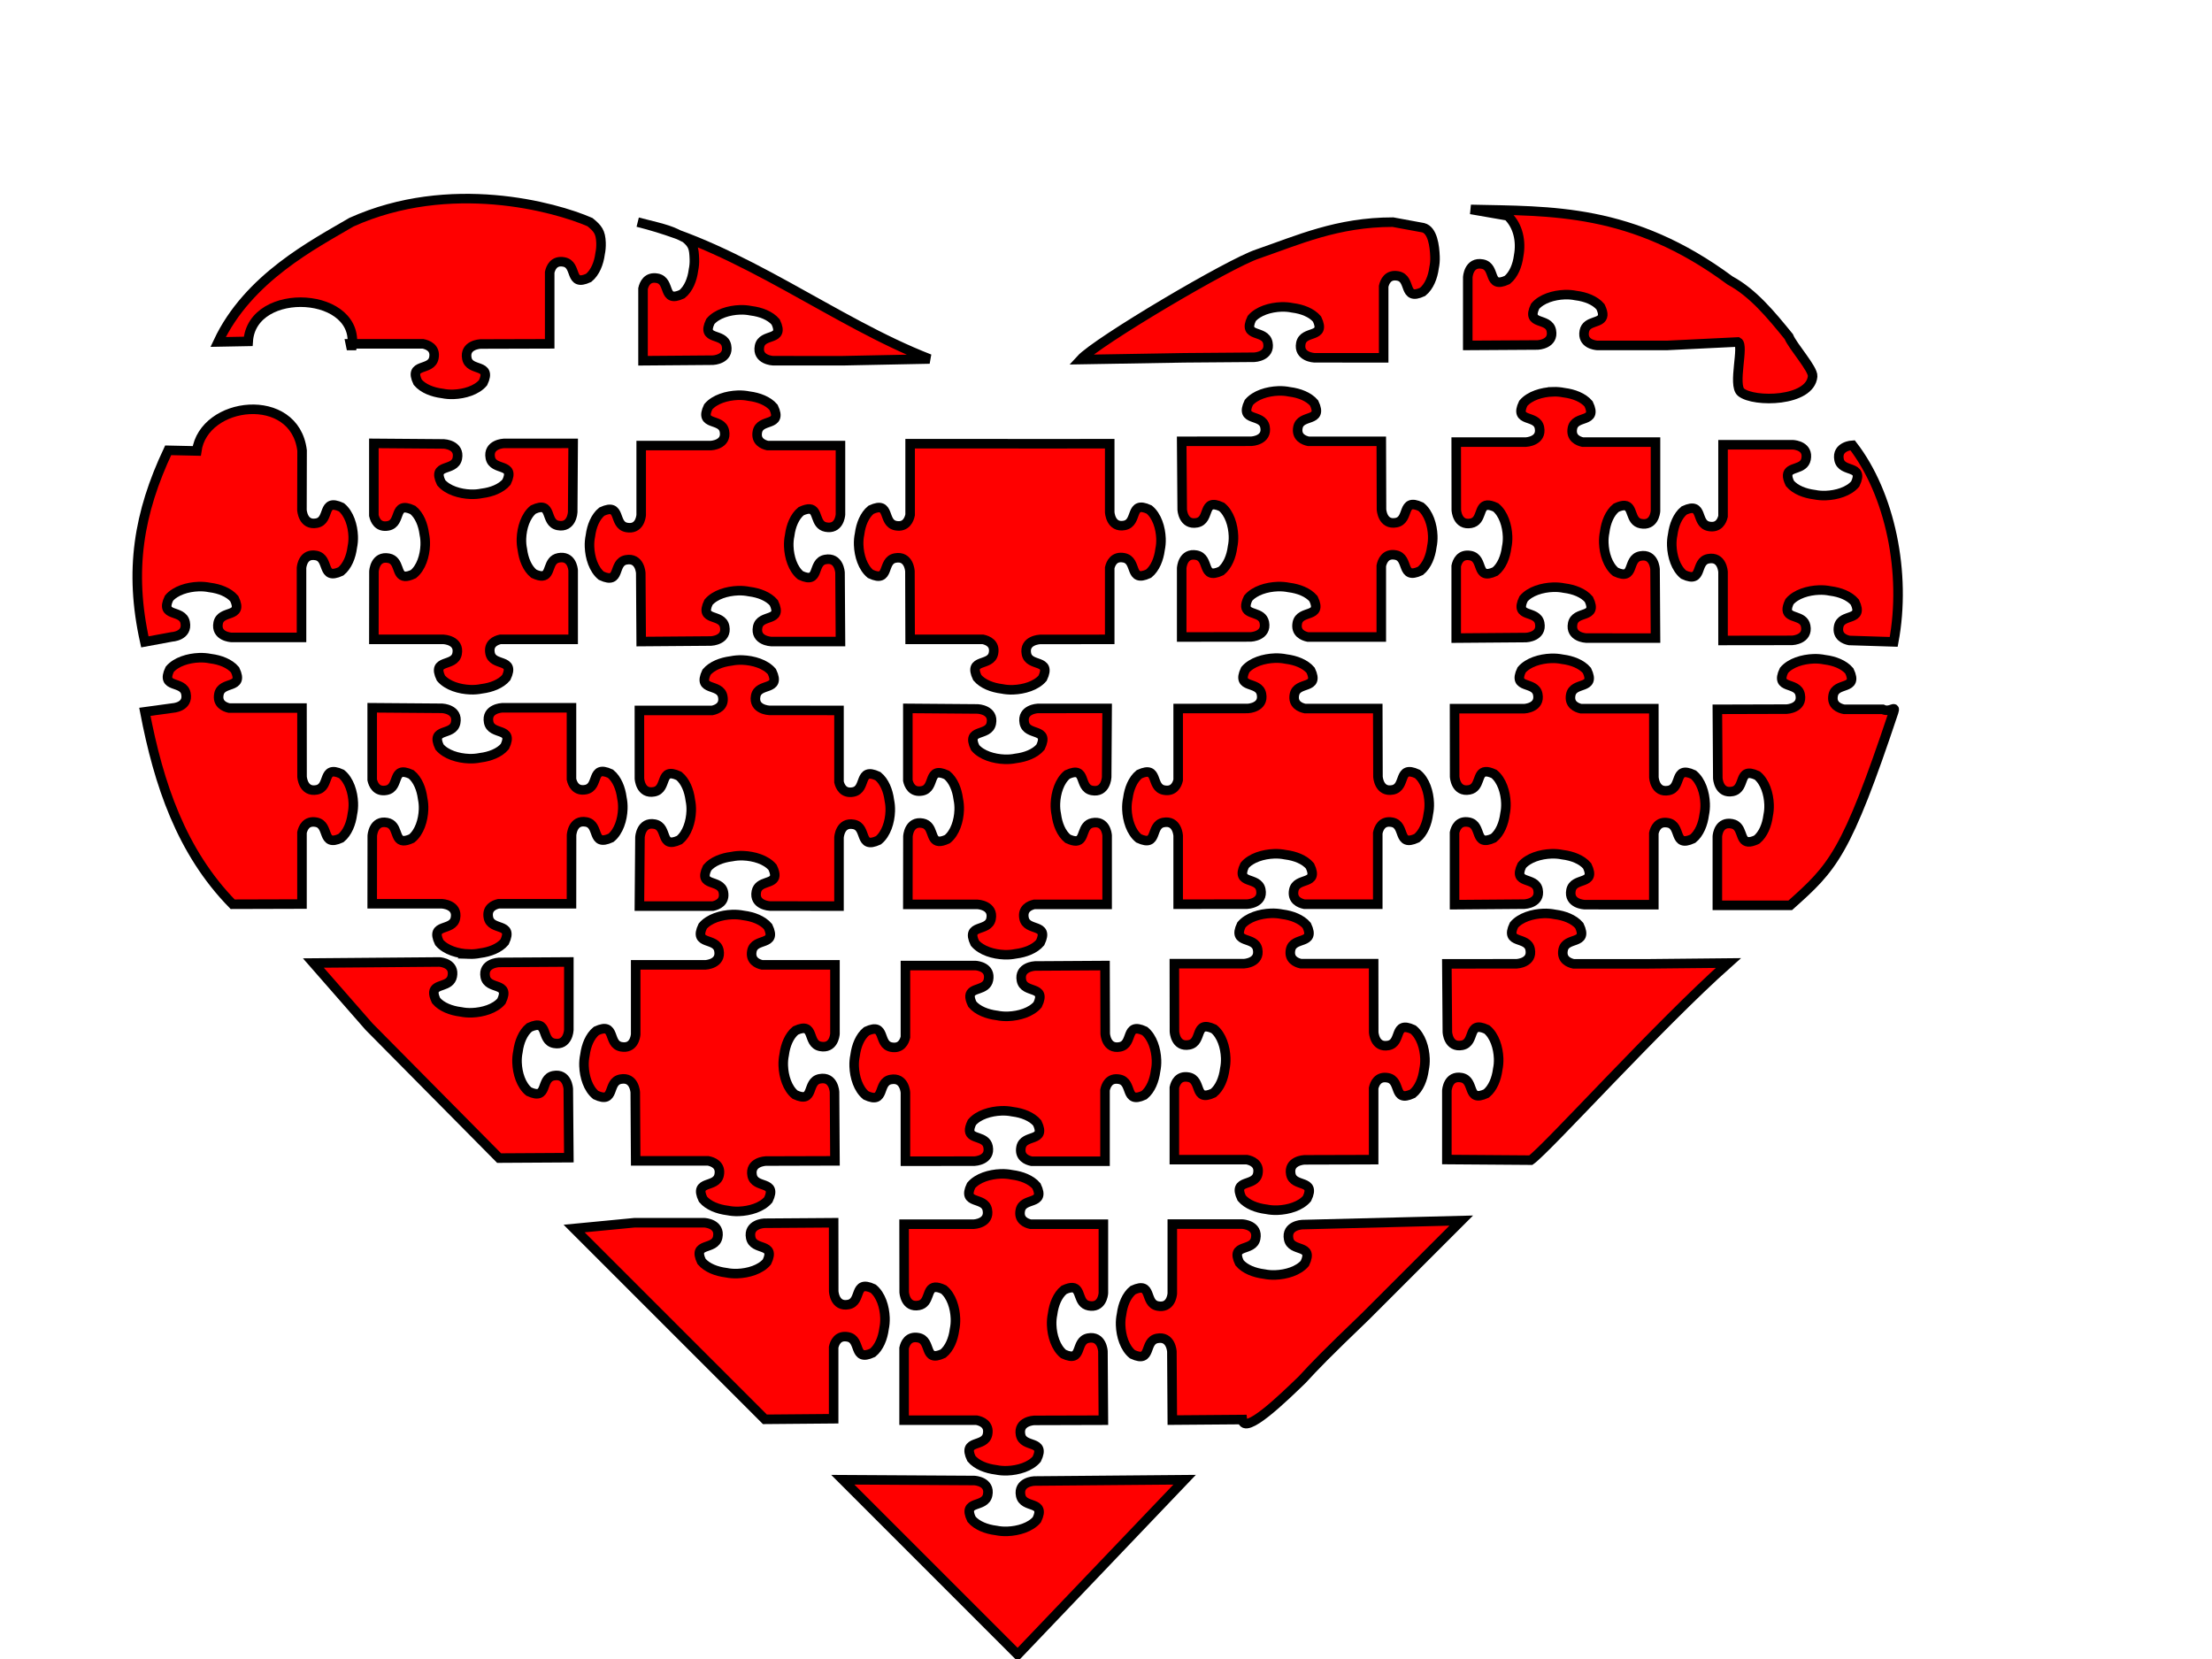 <?xml version="1.0" encoding="UTF-8" standalone="no"?>
<!-- Created with Inkscape (http://www.inkscape.org/) -->

<svg
   xmlns:dc="http://purl.org/dc/elements/1.1/"
   xmlns:cc="http://creativecommons.org/ns#"
   xmlns:rdf="http://www.w3.org/1999/02/22-rdf-syntax-ns#"
   xmlns:svg="http://www.w3.org/2000/svg"
   xmlns="http://www.w3.org/2000/svg"
   xmlns:sodipodi="http://sodipodi.sourceforge.net/DTD/sodipodi-0.dtd"
   xmlns:inkscape="http://www.inkscape.org/namespaces/inkscape"
   width="640px"
   height="480px"
   id="svg17992"
   version="1.1"
   inkscape:version="0.48.2 r9819"
   sodipodi:docname="corazon_rompecabezas.svg">
  <defs
     id="defs17994">
    <inkscape:perspective
       sodipodi:type="inkscape:persp3d"
       inkscape:vp_x="0 : 240 : 1"
       inkscape:vp_y="0 : 1000 : 0"
       inkscape:vp_z="640 : 240 : 1"
       inkscape:persp3d-origin="320 : 160 : 1"
       id="perspective18000" />
    <inkscape:perspective
       id="perspective18010"
       inkscape:persp3d-origin="0.5 : 0.33333333 : 1"
       inkscape:vp_z="1 : 0.5 : 1"
       inkscape:vp_y="0 : 1000 : 0"
       inkscape:vp_x="0 : 0.5 : 1"
       sodipodi:type="inkscape:persp3d" />
  </defs>
  <sodipodi:namedview
     id="base"
     pagecolor="#ffffff"
     bordercolor="#666666"
     borderopacity="1.0"
     inkscape:pageopacity="0.0"
     inkscape:pageshadow="2"
     inkscape:zoom="0.77472527"
     inkscape:cx="164.45477"
     inkscape:cy="240"
     inkscape:current-layer="layer1"
     inkscape:document-units="px"
     showgrid="false"
     inkscape:window-width="1680"
     inkscape:window-height="987"
     inkscape:window-x="-8"
     inkscape:window-y="-8"
     inkscape:window-maximized="1" />
  <g
     id="layer1"
     inkscape:label="Layer 1"
     inkscape:groupmode="layer">
    <g
       id="g17963"
       transform="matrix(0.46,0,0,0.46,53.356,7.527)"
       inkscape:export-filename="C:\Python27\theGabit\thegabit\website\static\tasks\images\blood.png"
       inkscape:export-xdpi="5.625"
       inkscape:export-ydpi="5.625">
      <path
         sodipodi:nodetypes="ccsccccccscscscscccscsccc"
         id="path17744"
         d="M 9.327,397.33 C 2.506,397.576 -5.145,399.821 -9.227,404.628 -15.164,417.049 -0.742,411.314 0.955,419.913 2.651,428.513 -7.53,428.988 -7.53,428.988 L -7.53,428.988 -24.885,431.36 C -16.186,476.751 -2.01,519.293 30.335,552.387 L 73.95,552.263 73.95,507.274 C 74.572,504.475 76.554,499.582 82.898,500.788 91.655,502.454 85.814,516.615 98.464,510.786 102.596,507.403 104.87,501.527 105.63,495.748 105.642,495.658 105.662,495.577 105.672,495.486 106.106,493.454 106.326,491.129 106.234,488.656 105.982,481.959 103.696,474.446 98.801,470.438 86.151,464.608 91.992,478.77 83.234,480.435 74.477,482.101 73.992,472.104 73.992,472.104 L 73.95,428.988 28.106,428.988 C 25.231,428.335 20.492,426.348 21.697,420.244 23.393,411.645 37.801,417.38 31.864,404.959 28.419,400.901 22.449,398.668 16.564,397.922 16.472,397.91 16.375,397.891 16.283,397.88 14.214,397.454 11.845,397.239 9.327,397.33 L 9.327,397.33 z"
         style="fill:#ff0000;stroke:#000000;stroke-width:6;stroke-miterlimit:4;stroke-opacity:1;stroke-dasharray:none"
         inkscape:connector-curvature="0" />
      <path
         sodipodi:nodetypes="ccscscscscccscscscsscccsc"
         id="path17746"
         d="M 1068.186,429.785 1043.947,429.785 C 1041.164,429.249 1035.761,427.367 1037.034,420.917 1038.73,412.318 1053.138,418.053 1047.201,405.632 1043.756,401.575 1037.786,399.342 1031.901,398.595 1031.809,398.583 1031.712,398.565 1031.62,398.554 1029.551,398.128 1027.182,397.912 1024.664,398.003 1017.843,398.249 1010.192,400.494 1006.111,405.301 1000.174,417.722 1014.596,411.987 1016.292,420.587 1017.988,429.186 1007.807,429.661 1007.807,429.661 L 964.193,429.785 C 964.193,429.785 964.473,473.08 964.473,473.08 964.473,473.08 964.957,483.077 973.715,481.411 982.472,479.746 976.632,465.584 989.282,471.414 994.177,475.422 996.463,482.934 996.714,489.632 996.807,492.105 996.587,494.43 996.153,496.463 996.142,496.553 996.123,496.648 996.111,496.738 995.351,502.517 993.077,508.379 988.945,511.762 986.573,512.855 984.85,513.251 983.56,513.152 977.971,512.727 980.494,503.131 973.379,501.778 965.207,500.224 964.286,508.538 964.193,509.696 L 964.193,553.06 1010.037,553.06 C 1036.818,529.124 1045.115,521.36 1075.115,431.36 1076.618,426.85 1072.929,432.096 1068.186,429.785 z"
         style="fill:#ff0000;stroke:#000000;stroke-width:6;stroke-miterlimit:4;stroke-opacity:1;stroke-dasharray:none"
         inkscape:connector-curvature="0" />
      <path
         sodipodi:nodetypes="ccsccccsscscscscccscscscsscccscsccc"
         id="path17748"
         d="M 935.524,326.848 C 935.775,333.545 938.061,341.058 942.956,345.066 955.606,350.896 949.766,336.734 958.523,335.069 967.281,333.403 967.765,343.4 967.765,343.4 L 967.765,343.4 967.765,386.474 C 967.765,386.474 1011.268,386.419 1011.268,386.419 1011.268,386.419 1021.448,385.944 1019.752,377.344 1018.374,370.357 1008.588,372.835 1008.154,367.347 1008.054,366.08 1008.457,364.388 1009.571,362.059 1013.652,357.252 1021.303,355.007 1028.124,354.761 1030.642,354.669 1033.011,354.885 1035.08,355.311 1035.172,355.322 1035.269,355.341 1035.361,355.353 1041.246,356.099 1047.216,358.332 1050.661,362.39 1056.598,374.811 1042.176,369.076 1040.48,377.675 1039.244,383.94 1044.284,385.876 1047.127,386.474 L 1075.115,387.36 C 1083.241,344.104 1072.908,294.272 1049.217,263.668 1049.217,263.668 1039.036,264.144 1040.732,272.743 1042.428,281.342 1056.85,275.607 1050.914,288.028 1046.832,292.836 1039.181,295.08 1032.36,295.327 1029.842,295.418 1027.474,295.202 1025.404,294.776 1025.312,294.765 1025.215,294.746 1025.123,294.734 1019.238,293.988 1013.268,291.755 1009.823,287.698 1008.71,285.369 1008.307,283.676 1008.407,282.41 1008.84,276.921 1018.612,279.399 1019.99,272.412 1021.573,264.389 1013.107,263.484 1011.927,263.393 L 967.765,263.393 967.765,308.409 C 967.1,311.231 965.076,315.884 958.86,314.702 950.102,313.036 955.943,298.889 943.293,304.718 939.161,308.101 936.887,313.963 936.127,319.742 936.115,319.832 936.096,319.927 936.085,320.017 935.651,322.05 935.431,324.375 935.524,326.847 L 935.524,326.848 z"
         style="fill:#ff0000;stroke:#000000;stroke-width:6;stroke-miterlimit:4;stroke-opacity:1;stroke-dasharray:none"
         inkscape:connector-curvature="0" />
      <path
         sodipodi:nodetypes="ccscscscsccccccscscscscccc"
         id="path17750"
         d="M 73.657,384.559 73.657,340.865 C 73.779,339.486 74.795,331.515 82.829,333.043 91.587,334.709 85.746,348.857 98.396,343.027 102.528,339.645 104.802,333.782 105.562,328.003 105.574,327.913 105.593,327.818 105.604,327.728 106.038,325.696 106.258,323.37 106.165,320.898 105.914,314.2 103.628,306.687 98.732,302.679 86.082,296.85 91.923,311.011 83.165,312.677 74.408,314.342 73.924,304.345 73.924,304.345 L 74.015,266.999 C 69.397,229.224 12.101,235.707 7.752,267.277 L -10.218,266.875 C -28.69,306.11 -34.94,342.384 -24.885,387.36 -24.885,387.36 -8.005,384.242 -8.005,384.242 -8.005,384.242 2.176,383.767 0.48,375.168 -1.216,366.568 -15.638,372.303 -9.702,359.882 -5.62,355.075 2.031,352.83 8.852,352.584 11.37,352.493 13.738,352.709 15.808,353.135 15.9,353.146 15.997,353.164 16.089,353.176 21.974,353.922 27.944,356.156 31.389,360.213 37.326,372.634 22.918,366.899 21.221,375.498 19.552,383.962 29.283,384.543 29.594,384.559 L 73.657,384.559 73.657,384.559 73.657,384.559 z"
         style="fill:#ff0000;stroke:#000000;stroke-width:6;stroke-miterlimit:4;stroke-opacity:1;stroke-dasharray:none"
         inkscape:connector-curvature="0" />
      <path
         id="path17752"
         d="M 178.839,583.74 C 172.018,583.494 164.366,581.249 160.285,576.442 154.348,564.021 168.77,569.756 170.466,561.157 172.162,552.557 161.982,552.082 161.982,552.082 L 161.982,552.082 118.115,552.082 C 118.115,552.082 118.169,509.365 118.169,509.365 118.169,509.365 118.654,499.369 127.411,501.034 134.527,502.388 132.004,511.997 137.593,512.423 138.883,512.521 140.606,512.125 142.978,511.032 147.874,507.024 150.16,499.511 150.411,492.813 150.504,490.341 150.284,488.015 149.85,485.983 149.839,485.893 149.82,485.798 149.808,485.708 149.048,479.929 146.773,474.066 142.642,470.684 129.992,464.854 135.832,479.016 127.075,480.681 120.694,481.895 118.723,476.945 118.113,474.154 L 118.113,428.808 C 118.113,428.808 162.135,429.152 162.135,429.152 162.135,429.152 172.316,429.627 170.619,438.227 168.923,446.826 154.515,441.091 160.452,453.512 164.534,458.319 172.171,460.564 178.992,460.81 181.51,460.901 183.878,460.686 185.948,460.26 186.04,460.249 186.136,460.23 186.228,460.218 192.114,459.472 198.098,457.238 201.542,453.181 207.479,440.76 193.057,446.495 191.361,437.896 189.665,429.297 199.846,428.821 199.846,428.821 L 243.46,428.808 243.46,473.796 C 244.083,476.595 246.064,481.488 252.408,480.282 261.165,478.616 255.325,464.455 267.974,470.285 272.106,473.667 274.38,479.543 275.141,485.322 275.153,485.412 275.172,485.494 275.183,485.584 275.616,487.616 275.836,489.941 275.743,492.414 275.493,499.112 273.207,506.625 268.311,510.632 255.661,516.462 261.502,502.301 252.744,500.635 243.987,498.969 243.502,508.966 243.502,508.966 L 243.46,552.082 197.616,552.082 C 194.741,552.735 190.003,554.722 191.207,560.826 192.903,569.425 207.311,563.69 201.374,576.112 197.929,580.169 191.959,582.402 186.074,583.148 185.982,583.16 185.885,583.179 185.793,583.19 183.724,583.616 181.356,583.832 178.838,583.741 z"
         style="fill:#ff0000;stroke:#000000;stroke-width:6;stroke-miterlimit:4;stroke-opacity:1;stroke-dasharray:none"
         inkscape:connector-curvature="0" />
      <path
         id="path17754"
         d="M 179.887,417.446 C 173.066,417.2 165.415,414.955 161.333,410.148 155.396,397.727 169.819,403.462 171.515,394.863 173.211,386.263 163.03,385.788 163.03,385.788 L 163.03,385.788 119.163,385.788 C 119.163,385.788 119.22,343.071 119.22,343.071 119.22,343.071 119.704,333.075 128.462,334.74 135.577,336.093 133.054,345.703 138.643,346.128 139.933,346.227 141.657,345.831 144.029,344.738 148.924,340.73 151.21,333.217 151.461,326.519 151.554,324.047 151.334,321.721 150.9,319.689 150.889,319.599 150.87,319.504 150.858,319.413 150.098,313.634 147.824,307.772 143.692,304.39 131.042,298.56 136.883,312.722 128.125,314.387 121.745,315.601 119.774,310.651 119.164,307.86 L 119.164,262.513 C 119.164,262.513 163.185,262.858 163.185,262.858 163.185,262.858 173.366,263.333 171.67,271.932 169.974,280.532 155.566,274.797 161.502,287.218 165.584,292.025 173.221,294.27 180.042,294.516 182.56,294.607 184.929,294.391 186.998,293.965 187.09,293.954 187.187,293.936 187.279,293.924 193.164,293.178 199.148,290.944 202.593,286.887 208.53,274.466 194.108,280.201 192.411,271.602 190.715,263.003 200.896,262.527 200.896,262.527 L 244.511,262.513 C 244.511,262.513 244.23,305.808 244.23,305.808 244.23,305.808 243.746,315.805 234.988,314.139 226.231,312.474 232.071,298.312 219.422,304.142 214.526,308.15 212.24,315.663 211.989,322.36 211.896,324.833 212.116,327.158 212.55,329.191 212.561,329.281 212.58,329.376 212.592,329.466 213.352,335.245 215.626,341.107 219.758,344.49 222.13,345.583 223.854,345.979 225.143,345.881 230.733,345.455 228.209,335.859 235.325,334.506 243.496,332.952 244.417,341.266 244.511,342.424 L 244.511,385.788 198.666,385.788 C 195.791,386.441 191.053,388.428 192.257,394.532 193.953,403.131 208.362,397.396 202.424,409.817 198.98,413.875 193.01,416.108 187.124,416.854 187.032,416.866 186.936,416.885 186.844,416.896 184.774,417.322 182.406,417.538 179.888,417.446 z"
         style="fill:#ff0000;stroke:#000000;stroke-width:6;stroke-miterlimit:4;stroke-opacity:1;stroke-dasharray:none"
         inkscape:connector-curvature="0" />
      <path
         sodipodi:nodetypes="ccccccscscscscccscscscccc"
         id="path17756"
         d="M 105.115,123.36 C 81.675,137.158 40.115,158.36 21.186,198.717 L 40.115,198.36 C 42.425,162.699 112.589,166.896 105.115,203.36 L 104.405,199.889 149.997,199.889 C 152.78,200.426 158.183,202.308 156.911,208.757 155.215,217.357 140.807,211.622 146.743,224.043 150.188,228.1 156.158,230.333 162.044,231.08 162.136,231.091 162.232,231.11 162.324,231.121 164.394,231.547 166.762,231.763 169.28,231.672 176.101,231.425 183.752,229.181 187.834,224.373 193.771,211.952 179.349,217.687 177.652,209.088 175.956,200.489 186.137,200.013 186.137,200.013 L 229.752,199.889 229.752,154.901 C 230.374,152.102 232.356,147.208 238.699,148.415 247.457,150.08 241.616,164.242 254.266,158.412 258.397,155.03 260.672,149.154 261.432,143.375 261.443,143.285 261.463,143.203 261.474,143.113 261.908,141.081 262.128,138.755 262.035,136.283 261.784,129.585 260.01,127.368 255.115,123.36 233.099,113.745 167.09,95.507 105.115,123.36 L 105.115,123.36 105.115,123.36 z"
         style="fill:#ff0000;stroke:#000000;stroke-width:6;stroke-miterlimit:4;stroke-opacity:1;stroke-dasharray:none"
         inkscape:connector-curvature="0" />
      <path
         sodipodi:nodetypes="cccccscscscscccscscscsccc"
         id="path17758"
         d="M 794.05,712.961 846.872,713.35 C 857.273,705.915 927.65,627.951 971.115,589.36 L 919.593,589.879 873.777,589.879 C 870.926,589.268 865.943,587.322 867.171,581.093 868.867,572.494 883.29,578.229 877.353,565.808 873.908,561.751 867.924,559.518 862.038,558.771 861.947,558.76 861.864,558.741 861.772,558.73 859.702,558.304 857.334,558.088 854.816,558.179 847.995,558.426 840.344,560.67 836.262,565.478 830.325,577.899 844.747,572.164 846.444,580.763 848.14,589.362 837.959,589.838 837.959,589.838 L 794.05,589.879 C 794.05,589.879 794.372,632.775 794.372,632.775 794.372,632.775 794.857,642.771 803.614,641.106 812.372,639.44 806.531,625.279 819.181,631.108 824.077,635.116 826.363,642.629 826.614,649.327 826.707,651.799 826.487,654.125 826.053,656.157 826.042,656.247 826.023,656.342 826.011,656.432 825.251,662.211 822.976,668.074 818.845,671.456 806.195,677.286 812.035,663.138 803.278,661.472 794.658,659.833 794.067,669.389 794.05,669.693 L 794.05,712.961 794.05,712.961 z"
         style="fill:#ff0000;stroke:#000000;stroke-width:6;stroke-miterlimit:4;stroke-opacity:1;stroke-dasharray:none"
         inkscape:connector-curvature="0" />
      <path
         id="path17760"
         d="M 348.027,232.228 C 341.206,232.475 333.555,234.719 329.473,239.527 323.536,251.948 337.959,246.213 339.655,254.812 341.351,263.411 331.17,263.887 331.17,263.887 L 331.17,263.887 287.303,263.887 287.303,307.581 C 287.181,308.96 286.166,316.931 278.132,315.403 269.374,313.737 275.215,299.589 262.565,305.419 258.433,308.801 256.159,314.664 255.398,320.443 255.387,320.533 255.367,320.628 255.356,320.718 254.923,322.75 254.703,325.076 254.796,327.548 255.047,334.246 257.332,341.759 262.228,345.767 274.878,351.596 269.037,337.435 277.795,335.769 286.553,334.104 287.037,344.101 287.037,344.101 L 287.303,387.161 C 287.303,387.161 331.325,386.817 331.325,386.817 331.325,386.817 341.505,386.341 339.809,377.742 338.113,369.143 323.705,374.878 329.642,362.457 333.723,357.65 341.36,355.405 348.182,355.158 350.7,355.067 353.068,355.283 355.137,355.709 355.229,355.72 355.326,355.739 355.418,355.751 361.303,356.497 367.288,358.73 370.732,362.787 376.669,375.209 362.247,369.473 360.551,378.073 358.854,386.672 369.035,387.148 369.035,387.148 L 412.65,387.161 C 412.65,387.161 412.37,343.866 412.37,343.866 412.37,343.866 411.885,333.87 403.128,335.535 394.37,337.201 400.211,351.362 387.561,345.533 382.665,341.525 380.379,334.012 380.128,327.314 380.035,324.842 380.255,322.516 380.689,320.484 380.7,320.394 380.719,320.299 380.731,320.209 381.491,314.43 383.766,308.567 387.897,305.185 390.269,304.092 391.993,303.696 393.283,303.794 398.872,304.22 396.349,313.815 403.464,315.168 411.635,316.723 412.557,308.409 412.65,307.25 L 412.65,263.887 366.805,263.887 C 363.931,263.234 359.192,261.246 360.396,255.143 362.093,246.543 376.501,252.278 370.564,239.857 367.119,235.8 361.149,233.567 355.264,232.82 355.172,232.809 355.075,232.79 354.983,232.779 352.913,232.353 350.545,232.137 348.027,232.228 z"
         style="fill:#ff0000;stroke:#000000;stroke-width:6;stroke-miterlimit:4;stroke-opacity:1;stroke-dasharray:none"
         inkscape:connector-curvature="0" />
      <path
         sodipodi:nodetypes="ccscccccccscscscscccscscscscccscsccc"
         id="path17762"
         d="M 614.245,322.331 C 613.994,315.634 611.708,308.121 606.812,304.113 594.162,298.283 600.003,312.445 591.245,314.11 582.488,315.776 582.003,305.779 582.003,305.779 L 582.003,305.779 582.003,262.705 C 582.003,262.705 538.501,262.759 538.501,262.759 L 502.627,262.704 456.46,262.704 456.46,307.472 C 455.913,310.205 453.997,315.51 447.429,314.261 438.671,312.595 444.512,298.448 431.862,304.277 427.73,307.66 425.456,313.522 424.696,319.301 424.684,319.391 424.665,319.486 424.654,319.576 424.22,321.609 424,323.934 424.093,326.407 424.344,333.104 426.63,340.617 431.526,344.625 444.175,350.455 438.335,336.293 447.092,334.628 455.85,332.962 456.334,342.959 456.334,342.959 L 456.46,385.785 502.277,385.785 C 505.127,386.396 510.111,388.343 508.882,394.571 507.186,403.17 492.764,397.435 498.701,409.856 502.145,413.913 508.13,416.147 514.015,416.893 514.107,416.905 514.189,416.924 514.281,416.935 516.351,417.361 518.719,417.576 521.237,417.485 528.058,417.239 535.71,414.994 539.791,410.187 545.728,397.766 531.306,403.501 529.61,394.902 527.913,386.303 538.094,385.827 538.094,385.827 L 582.003,385.786 582.003,340.769 C 582.668,337.947 584.692,333.294 590.909,334.476 599.666,336.142 593.826,350.29 606.475,344.46 610.607,341.078 612.881,335.215 613.642,329.436 613.654,329.346 613.673,329.251 613.684,329.161 614.117,327.129 614.337,324.803 614.245,322.331 L 614.245,322.331 z"
         style="fill:#ff0000;stroke:#000000;stroke-width:6;stroke-miterlimit:4;stroke-opacity:1;stroke-dasharray:none"
         inkscape:connector-curvature="0" />
      <path
         id="path17764"
         d="M 443.965,493.935 C 443.714,500.632 441.428,508.145 436.532,512.153 423.883,517.983 429.723,503.821 420.966,502.156 412.208,500.49 411.724,510.487 411.724,510.487 L 411.724,510.487 411.724,553.561 C 411.724,553.561 368.221,553.507 368.221,553.507 368.221,553.507 358.041,553.031 359.737,544.432 361.115,537.445 370.901,539.923 371.335,534.435 371.435,533.168 371.031,531.476 369.918,529.147 365.837,524.339 358.185,522.095 351.365,521.848 348.846,521.757 346.478,521.973 344.409,522.399 344.317,522.41 344.22,522.429 344.128,522.441 338.243,523.187 332.273,525.42 328.828,529.477 322.891,541.898 337.313,536.163 339.009,544.763 340.245,551.028 335.204,552.964 332.362,553.562 L 286.181,553.562 C 286.181,553.562 286.531,510.336 286.531,510.336 286.531,510.336 287.016,500.339 295.773,502.005 304.531,503.671 298.69,517.818 311.34,511.989 316.236,507.981 318.522,500.482 318.773,493.784 318.866,491.311 318.646,488.986 318.212,486.954 318.201,486.863 318.182,486.769 318.17,486.678 317.409,480.899 315.135,475.023 311.003,471.641 298.354,465.811 304.194,479.973 295.437,481.638 286.679,483.304 286.195,473.307 286.195,473.307 L 286.181,430.48 331.997,430.48 C 334.848,429.87 339.831,427.924 338.603,421.695 336.906,413.096 322.484,418.831 328.421,406.409 331.866,402.352 337.85,400.119 343.736,399.373 343.827,399.361 343.91,399.342 344.002,399.331 346.072,398.905 348.44,398.69 350.958,398.781 357.779,399.027 365.43,401.272 369.512,406.079 375.449,418.5 361.026,412.765 359.33,421.364 357.634,429.964 367.815,430.439 367.815,430.439 L 411.724,430.481 411.724,475.497 C 412.389,478.319 414.413,482.972 420.629,481.79 429.387,480.124 423.546,465.977 436.196,471.806 440.328,475.189 442.602,481.051 443.362,486.83 443.374,486.92 443.393,487.015 443.404,487.105 443.838,489.138 444.058,491.463 443.965,493.935 z"
         style="fill:#ff0000;stroke:#000000;stroke-width:6;stroke-miterlimit:4;stroke-opacity:1;stroke-dasharray:none"
         inkscape:connector-curvature="0" />
      <path
         id="path17766"
         d="M 592.811,492.743 C 593.062,499.441 595.348,506.954 600.243,510.962 612.893,516.791 607.052,502.63 615.81,500.964 624.567,499.299 625.052,509.295 625.052,509.295 L 625.052,509.295 625.052,552.37 C 625.052,552.37 668.554,552.315 668.554,552.315 668.554,552.315 678.735,551.84 677.039,543.241 675.343,534.641 660.921,540.377 666.857,527.955 670.939,523.148 678.59,520.903 685.411,520.657 687.929,520.565 690.297,520.782 692.367,521.208 692.459,521.219 692.556,521.237 692.648,521.249 698.533,521.995 704.503,524.229 707.948,528.286 713.885,540.707 699.463,534.972 697.766,543.571 696.53,549.838 701.587,551.773 704.428,552.371 L 750.595,552.371 750.595,507.602 C 751.142,504.87 753.058,499.564 759.626,500.814 768.384,502.479 762.543,516.627 775.193,510.797 779.325,507.415 781.599,501.553 782.359,495.773 782.371,495.683 782.39,495.588 782.401,495.498 782.835,493.466 783.055,491.14 782.962,488.668 782.711,481.97 780.425,474.457 775.53,470.449 762.88,464.62 768.721,478.781 759.963,480.447 751.206,482.112 750.721,472.116 750.721,472.116 L 750.595,429.289 704.778,429.289 C 701.928,428.678 696.944,426.732 698.173,420.503 699.869,411.904 714.291,417.639 708.355,405.218 704.91,401.161 698.926,398.928 693.04,398.181 692.948,398.169 692.866,398.151 692.774,398.14 690.704,397.714 688.336,397.498 685.818,397.589 678.997,397.836 671.346,400.08 667.264,404.888 661.327,417.309 675.749,411.574 677.446,420.173 679.142,428.772 668.961,429.248 668.961,429.248 L 625.052,429.289 625.052,474.305 C 624.387,477.128 622.363,481.78 616.146,480.598 607.389,478.933 613.23,464.785 600.58,470.615 596.448,473.997 594.174,479.859 593.413,485.638 593.402,485.728 593.383,485.823 593.371,485.914 592.938,487.946 592.718,490.271 592.811,492.744 z"
         style="fill:#ff0000;stroke:#000000;stroke-width:6;stroke-miterlimit:4;stroke-opacity:1;stroke-dasharray:none"
         inkscape:connector-curvature="0" />
      <path
         id="path17768"
         d="M 515.746,584.138 C 508.925,583.891 501.274,581.646 497.192,576.839 491.255,564.418 505.678,570.153 507.374,561.554 509.07,552.955 498.889,552.479 498.889,552.479 L 498.889,552.479 455.022,552.479 C 455.022,552.479 455.078,509.763 455.078,509.763 455.078,509.763 455.562,499.766 464.32,501.431 471.435,502.785 468.912,512.394 474.501,512.82 475.791,512.918 477.515,512.522 479.887,511.429 484.782,507.421 487.068,499.908 487.319,493.21 487.412,490.738 487.192,488.412 486.759,486.38 486.748,486.29 486.728,486.195 486.716,486.105 485.956,480.326 483.682,474.464 479.55,471.081 466.9,465.251 472.741,479.413 463.983,481.078 457.603,482.292 455.632,477.342 455.022,474.551 L 455.022,429.205 C 455.022,429.205 499.043,429.549 499.043,429.549 499.043,429.549 509.224,430.024 507.528,438.624 505.832,447.223 491.424,441.488 497.361,453.909 501.442,458.716 509.079,460.961 515.9,461.208 518.418,461.299 520.787,461.083 522.856,460.657 522.948,460.646 523.045,460.627 523.137,460.615 529.022,459.869 535.006,457.636 538.451,453.579 544.388,441.157 529.966,446.892 528.27,438.293 526.573,429.694 536.754,429.218 536.754,429.218 L 580.369,429.205 C 580.369,429.205 580.088,472.5 580.088,472.5 580.088,472.5 579.604,482.496 570.847,480.831 562.089,479.165 567.93,465.004 555.28,470.833 550.384,474.841 548.098,482.354 547.847,489.052 547.754,491.524 547.974,493.85 548.408,495.882 548.419,495.972 548.438,496.067 548.45,496.157 549.21,501.936 551.485,507.799 555.616,511.181 557.988,512.274 559.712,512.67 561.002,512.572 566.591,512.146 564.068,502.551 571.183,501.197 579.354,499.643 580.276,507.957 580.369,509.115 L 580.369,552.479 534.524,552.479 C 531.65,553.132 526.911,555.119 528.115,561.223 529.812,569.823 544.22,564.088 538.283,576.509 534.838,580.566 528.868,582.799 522.982,583.546 522.89,583.557 522.794,583.576 522.702,583.587 520.632,584.013 518.264,584.229 515.746,584.138 z"
         style="fill:#ff0000;stroke:#000000;stroke-width:6;stroke-miterlimit:4;stroke-opacity:1;stroke-dasharray:none"
         inkscape:connector-curvature="0" />
      <path
         id="path17770"
         d="M 627.269,384.298 C 627.269,384.298 670.771,384.242 670.771,384.242 670.771,384.242 680.952,383.767 679.256,375.168 677.878,368.181 668.091,370.658 667.658,365.17 667.558,363.904 667.961,362.211 669.074,359.882 673.156,355.075 680.807,352.83 687.628,352.584 690.146,352.493 692.514,352.709 694.584,353.135 694.676,353.146 694.773,353.164 694.865,353.176 700.75,353.922 706.72,356.156 710.165,360.213 716.102,372.634 701.679,366.899 699.983,375.498 698.747,381.764 703.788,383.699 706.631,384.298 L 752.812,384.298 752.812,339.529 C 753.359,336.797 755.275,331.491 761.843,332.74 770.601,334.406 764.76,348.554 777.41,342.724 781.542,339.342 783.816,333.479 784.576,327.7 784.588,327.61 784.607,327.515 784.618,327.425 785.052,325.393 785.272,323.067 785.179,320.595 784.928,313.897 782.642,306.384 777.746,302.376 765.097,296.547 770.937,310.708 762.18,312.374 753.422,314.039 752.938,304.043 752.938,304.043 L 752.812,261.216 706.995,261.216 C 704.145,260.605 699.161,258.659 700.39,252.43 702.086,243.831 716.508,249.566 710.571,237.145 707.127,233.088 701.143,230.855 695.257,230.108 695.165,230.097 695.082,230.078 694.991,230.067 692.921,229.641 690.553,229.425 688.035,229.516 681.214,229.763 673.563,232.007 669.481,236.814 663.544,249.236 677.966,243.501 679.662,252.1 681.359,260.699 671.178,261.175 671.178,261.175 L 627.269,261.216 C 627.269,261.216 627.591,304.111 627.591,304.111 627.591,304.111 628.076,314.108 636.833,312.443 645.591,310.777 639.75,296.616 652.4,302.445 657.295,306.453 659.581,313.966 659.832,320.664 659.925,323.136 659.705,325.462 659.271,327.494 659.26,327.584 659.241,327.679 659.229,327.769 658.469,333.548 656.195,339.411 652.063,342.793 639.413,348.623 645.254,334.475 636.497,332.809 627.877,331.17 627.286,340.726 627.269,341.03 L 627.269,384.298 z"
         style="fill:#ff0000;stroke:#000000;stroke-width:6;stroke-miterlimit:4;stroke-opacity:1;stroke-dasharray:none"
         inkscape:connector-curvature="0" />
      <path
         id="path17772"
         d="M 683.38,558.099 C 676.559,558.346 668.908,560.59 664.827,565.398 658.89,577.819 673.312,572.084 675.008,580.683 676.704,589.282 666.523,589.758 666.523,589.758 L 666.523,589.758 622.656,589.758 C 622.656,589.758 622.712,632.474 622.712,632.474 622.712,632.474 623.197,642.471 631.954,640.805 640.712,639.14 634.871,624.978 647.521,630.808 652.417,634.816 654.702,642.329 654.953,649.026 655.047,651.499 654.826,653.824 654.393,655.857 654.381,655.947 654.362,656.042 654.351,656.132 653.59,661.911 651.316,667.773 647.184,671.156 634.534,676.985 640.375,662.824 631.618,661.158 625.235,659.944 623.265,664.909 622.656,667.699 L 622.656,713.032 668.248,713.032 C 671.031,713.569 676.434,715.451 675.162,721.9 673.466,730.5 659.058,724.765 664.995,737.186 668.44,741.243 674.41,743.476 680.295,744.223 680.387,744.235 680.484,744.253 680.576,744.264 682.645,744.69 685.013,744.906 687.532,744.815 694.352,744.568 702.004,742.324 706.085,737.516 712.022,725.095 697.6,730.83 695.904,722.231 694.207,713.632 704.388,713.156 704.388,713.156 L 748.003,713.032 748.003,668.044 C 748.625,665.245 750.607,660.351 756.951,661.558 765.708,663.223 759.867,677.385 772.517,671.555 776.649,668.173 778.923,662.297 779.683,656.518 779.695,656.428 779.714,656.346 779.725,656.256 780.159,654.224 780.379,651.898 780.286,649.426 780.035,642.728 777.749,635.215 772.854,631.207 760.204,625.378 766.044,639.539 757.287,641.205 748.529,642.87 748.045,632.874 748.045,632.874 L 748.003,589.758 702.159,589.758 C 699.284,589.105 694.545,587.118 695.75,581.014 697.446,572.414 711.854,578.149 705.917,565.728 702.472,561.671 696.502,559.438 690.617,558.691 690.525,558.68 690.428,558.661 690.336,558.65 688.266,558.224 685.898,558.008 683.38,558.099 z"
         style="fill:#ff0000;stroke:#000000;stroke-width:6;stroke-miterlimit:4;stroke-opacity:1;stroke-dasharray:none"
         inkscape:connector-curvature="0" />
      <path
         id="path17774"
         d="M 860.663,230.052 C 853.842,230.298 846.191,232.543 842.109,237.35 836.172,249.771 850.594,244.036 852.29,252.635 853.987,261.235 843.806,261.71 843.806,261.71 L 843.806,261.71 799.939,261.71 C 799.939,261.71 799.995,304.427 799.995,304.427 799.995,304.427 800.479,314.423 809.236,312.758 816.352,311.404 813.829,301.795 819.418,301.369 820.708,301.271 822.431,301.667 824.803,302.76 829.699,306.768 831.985,314.281 832.236,320.979 832.329,323.451 832.109,325.777 831.675,327.809 831.664,327.899 831.645,327.994 831.633,328.084 830.873,333.863 828.599,339.726 824.467,343.108 811.817,348.938 817.658,334.776 808.9,333.111 802.519,331.897 800.548,336.847 799.939,339.638 L 799.939,384.985 C 799.939,384.985 843.96,384.64 843.96,384.64 843.96,384.64 854.141,384.165 852.445,375.565 850.748,366.966 836.34,372.701 842.277,360.28 846.359,355.473 853.996,353.228 860.817,352.982 863.335,352.891 865.703,353.106 867.773,353.532 867.865,353.543 867.962,353.562 868.053,353.574 873.939,354.32 879.923,356.554 883.368,360.611 889.305,373.032 874.882,367.297 873.186,375.896 871.49,384.495 881.671,384.971 881.671,384.971 L 925.285,384.984 C 925.285,384.984 925.005,341.69 925.005,341.69 925.005,341.69 924.521,331.693 915.763,333.358 907.006,335.024 912.846,349.185 900.197,343.356 895.301,339.348 893.015,331.835 892.764,325.137 892.671,322.665 892.891,320.34 893.325,318.307 893.336,318.217 893.355,318.122 893.367,318.032 894.127,312.253 896.401,306.391 900.533,303.008 902.905,301.915 904.628,301.519 905.918,301.617 911.508,302.043 908.984,311.638 916.1,312.992 924.271,314.546 925.192,306.232 925.285,305.074 L 925.285,261.71 879.441,261.71 C 876.566,261.057 871.828,259.07 873.032,252.966 874.728,244.367 889.136,250.102 883.199,237.68 879.755,233.623 873.784,231.39 867.899,230.644 867.807,230.632 867.71,230.613 867.619,230.602 865.549,230.176 863.181,229.96 860.663,230.051 z"
         style="fill:#ff0000;stroke:#000000;stroke-width:6;stroke-miterlimit:4;stroke-opacity:1;stroke-dasharray:none"
         inkscape:connector-curvature="0" />
      <path
         sodipodi:nodetypes="ccscscscscccccccscscscsccc"
         id="path17776"
         d="M 621.366,753.576 621.366,797.27 C 621.244,798.649 620.228,806.619 612.194,805.091 603.437,803.426 609.277,789.278 596.627,795.108 592.496,798.49 590.221,804.352 589.461,810.131 589.449,810.222 589.43,810.317 589.419,810.407 588.985,812.439 588.765,814.764 588.858,817.237 589.109,823.935 591.395,831.448 596.291,835.455 608.941,841.285 603.1,827.124 611.858,825.458 620.615,823.792 621.1,833.789 621.1,833.789 L 621.366,876.85 C 621.366,876.85 665.387,876.506 665.387,876.506 666.479,887.06 691.577,862.484 703.115,851.36 711.268,842.494 717.392,836.086 743.115,811.36 L 803.115,751.36 C 803.115,751.36 703.028,753.892 703.028,753.892 703.028,753.892 692.847,754.368 694.543,762.967 696.24,771.566 710.662,765.831 704.725,778.253 700.643,783.06 692.992,785.304 686.171,785.551 683.653,785.642 681.285,785.426 679.215,785 679.123,784.989 679.027,784.971 678.935,784.959 673.049,784.212 667.079,781.979 663.634,777.922 657.697,765.501 672.106,771.236 673.802,762.637 675.471,754.173 665.74,753.592 665.429,753.576 L 621.366,753.576 621.366,753.576 z"
         style="fill:#ff0000;stroke:#000000;stroke-width:6;stroke-miterlimit:4;stroke-opacity:1;stroke-dasharray:none"
         inkscape:connector-curvature="0" />
      <path
         id="path17778"
         d="M 859.614,397.727 C 852.793,397.973 845.142,400.218 841.061,405.025 835.124,417.446 849.546,411.711 851.242,420.311 852.938,428.91 842.757,429.385 842.757,429.385 L 842.757,429.385 798.89,429.385 C 798.89,429.385 798.945,472.102 798.945,472.102 798.945,472.102 799.429,482.099 808.187,480.433 815.303,479.08 812.779,469.47 818.369,469.045 819.658,468.946 821.382,469.342 823.754,470.436 828.65,474.443 830.935,481.956 831.187,488.654 831.279,491.127 831.059,493.452 830.626,495.484 830.615,495.574 830.596,495.669 830.584,495.76 829.823,501.539 827.549,507.401 823.417,510.783 810.768,516.613 816.608,502.452 807.851,500.786 801.47,499.572 799.499,504.522 798.889,507.313 L 798.889,552.66 C 798.889,552.66 842.911,552.315 842.911,552.315 842.911,552.315 853.091,551.84 851.395,543.241 849.699,534.641 835.291,540.376 841.228,527.955 845.309,523.148 852.947,520.903 859.768,520.657 862.285,520.566 864.654,520.782 866.723,521.208 866.815,521.219 866.912,521.237 867.004,521.249 872.889,521.996 878.874,524.229 882.318,528.286 888.255,540.707 873.833,534.972 872.137,543.571 870.441,552.171 880.621,552.646 880.621,552.646 L 924.236,552.66 924.236,507.671 C 924.858,504.872 926.84,499.979 933.183,501.185 941.941,502.851 936.1,517.012 948.75,511.183 952.882,507.8 955.156,501.924 955.916,496.145 955.928,496.055 955.947,495.974 955.958,495.884 956.392,493.851 956.612,491.526 956.519,489.053 956.268,482.356 953.982,474.843 949.087,470.835 936.437,465.005 942.277,479.167 933.52,480.832 924.762,482.498 924.278,472.501 924.278,472.501 L 924.236,429.385 878.391,429.385 C 875.517,428.732 870.778,426.745 871.982,420.641 873.679,412.042 888.087,417.777 882.15,405.356 878.705,401.299 872.735,399.065 866.85,398.319 866.758,398.307 866.661,398.288 866.569,398.277 864.499,397.851 862.131,397.636 859.613,397.727 z"
         style="fill:#ff0000;stroke:#000000;stroke-width:6;stroke-miterlimit:4;stroke-opacity:1;stroke-dasharray:none"
         inkscape:connector-curvature="0" />
      <path
         sodipodi:nodetypes="ccccscscscscccscscscccc"
         id="path17780"
         d="M 675.115,143.36 C 657.461,149.147 573.99,198.49 563.686,209.789 L 628.966,208.69 C 628.966,208.69 672.988,208.346 672.988,208.346 672.988,208.346 683.169,207.871 681.472,199.271 679.776,190.672 665.368,196.407 671.305,183.986 675.387,179.179 683.024,176.934 689.845,176.688 692.363,176.597 694.731,176.812 696.801,177.238 696.893,177.249 696.989,177.268 697.081,177.28 702.967,178.026 708.951,180.259 712.395,184.317 718.332,196.738 703.91,191.003 702.214,199.602 700.518,208.201 710.699,208.677 710.699,208.677 L 754.313,208.69 754.313,163.702 C 754.936,160.903 756.918,156.01 763.261,157.216 772.018,158.882 766.178,173.043 778.827,167.213 782.959,163.831 785.234,157.955 785.994,152.176 786.006,152.086 786.025,152.004 786.036,151.914 786.47,149.882 786.689,147.557 786.597,145.084 786.346,138.386 785.115,128.36 779.164,126.866 L 760.115,123.36 C 725.115,123.36 700.494,134.625 675.115,143.36 L 675.115,143.36 z"
         style="fill:#ff0000;stroke:#000000;stroke-width:6;stroke-miterlimit:4;stroke-opacity:1;stroke-dasharray:none"
         inkscape:connector-curvature="0" />
      <path
         id="path17782"
         d="M 344.565,558.859 C 337.744,559.105 330.093,561.35 326.011,566.157 320.075,578.578 334.497,572.843 336.193,581.442 337.889,590.042 327.708,590.517 327.708,590.517 L 327.708,590.517 283.841,590.517 283.841,634.211 C 283.719,635.59 282.704,643.561 274.67,642.033 265.912,640.367 271.752,626.22 259.103,632.049 254.971,635.432 252.697,641.294 251.936,647.073 251.924,647.163 251.905,647.258 251.894,647.348 251.461,649.381 251.241,651.706 251.333,654.179 251.585,660.876 253.87,668.389 258.766,672.397 271.416,678.227 265.575,664.065 274.333,662.4 283.091,660.734 283.575,670.731 283.575,670.731 L 283.841,713.792 329.433,713.792 C 332.216,714.328 337.619,716.21 336.347,722.66 334.651,731.259 320.243,725.524 326.18,737.945 329.625,742.002 335.595,744.235 341.48,744.982 341.572,744.993 341.669,745.012 341.76,745.023 343.83,745.449 346.198,745.665 348.716,745.574 355.537,745.328 363.188,743.083 367.27,738.276 373.207,725.855 358.785,731.59 357.089,722.99 355.392,714.391 365.573,713.916 365.573,713.916 L 409.188,713.792 C 409.188,713.792 408.908,670.497 408.908,670.497 408.908,670.497 408.423,660.5 399.666,662.166 390.908,663.831 396.749,677.993 384.099,672.163 379.203,668.155 376.917,660.642 376.666,653.945 376.573,651.472 376.793,649.147 377.227,647.114 377.238,647.024 377.257,646.929 377.269,646.839 378.029,641.06 380.304,635.198 384.435,631.815 397.085,625.986 391.245,640.133 400.002,641.799 408.173,643.353 409.095,635.039 409.188,633.881 L 409.188,590.517 363.343,590.517 C 360.469,589.864 355.73,587.877 356.934,581.773 358.631,573.174 373.039,578.909 367.102,566.488 363.657,562.43 357.687,560.197 351.802,559.451 351.71,559.439 351.613,559.42 351.521,559.409 349.451,558.983 347.083,558.768 344.565,558.859 z"
         style="fill:#ff0000;stroke:#000000;stroke-width:6;stroke-miterlimit:4;stroke-opacity:1;stroke-dasharray:none"
         inkscape:connector-curvature="0" />
      <path
         sodipodi:nodetypes="cccscscscsccc"
         id="path17784"
         d="M 524.115,1024.36 629.115,914.36 C 629.115,914.36 534.468,915.171 534.468,915.171 534.468,915.171 524.287,915.647 525.983,924.246 527.679,932.845 542.101,927.11 536.165,939.531 532.083,944.339 524.432,946.583 517.611,946.83 515.093,946.921 512.725,946.705 510.655,946.279 510.563,946.268 510.466,946.249 510.374,946.237 504.489,945.491 498.519,943.258 495.074,939.201 489.137,926.779 503.545,932.515 505.242,923.915 506.911,915.452 497.18,914.871 496.869,914.854 L 414.115,914.36 524.115,1024.36 z"
         style="fill:#ff0000;stroke:#000000;stroke-width:6;stroke-miterlimit:4;stroke-opacity:1;stroke-dasharray:none"
         inkscape:connector-curvature="0" />
      <path
         sodipodi:nodetypes="ccscscscccscscscsccccc"
         id="path17786"
         d="M 285.115,123.36 C 305.115,128.36 305.115,128.36 315.115,133.36 320.01,137.368 320.509,139.831 320.76,146.529 320.853,149.001 320.633,151.326 320.2,153.359 320.189,153.449 320.17,153.544 320.158,153.634 319.397,159.413 317.123,165.275 312.991,168.658 300.341,174.488 306.182,160.326 297.425,158.66 291.044,157.447 289.073,162.396 288.463,165.188 L 288.463,210.534 C 288.463,210.534 332.485,210.19 332.485,210.19 332.485,210.19 342.665,209.714 340.969,201.115 339.273,192.516 324.865,198.251 330.802,185.83 334.883,181.023 342.521,178.778 349.341,178.531 351.86,178.44 354.228,178.656 356.297,179.082 356.389,179.093 356.486,179.112 356.578,179.124 362.463,179.87 368.447,182.103 371.892,186.161 377.829,198.582 363.407,192.847 361.711,201.446 360.014,210.045 370.195,210.521 370.195,210.521 L 413.81,210.534 C 413.81,210.534 468.686,209.432 468.686,209.432 408.523,186.042 351.015,139.648 285.115,123.36 L 285.115,123.36 z"
         style="fill:#ff0000;stroke:#000000;stroke-width:6;stroke-miterlimit:4;stroke-opacity:1;stroke-dasharray:none"
         inkscape:connector-curvature="0" />
      <path
         sodipodi:nodetypes="ccscscccscscscsscccsscccc"
         id="path17788"
         d="M 832.355,119.389 C 838.987,125.811 840.88,135.562 839.227,144.424 839.216,144.515 839.197,144.61 839.185,144.7 838.425,150.479 836.151,156.355 832.019,159.737 819.369,165.567 825.21,151.405 816.452,149.74 807.695,148.074 807.211,158.071 807.21,158.071 L 807.196,200.898 C 807.196,200.898 851.288,200.622 851.288,200.622 851.288,200.622 861.469,200.147 859.773,191.547 858.076,182.948 843.654,188.683 849.591,176.262 853.673,171.455 861.324,169.21 868.145,168.964 870.663,168.872 873.031,169.088 875.101,169.514 875.193,169.525 875.289,169.544 875.381,169.556 881.267,170.302 887.237,172.535 890.682,176.592 891.795,178.922 892.198,180.614 892.098,181.88 891.664,187.369 881.892,184.891 880.514,191.878 878.931,199.901 887.398,200.806 888.578,200.898 L 932.74,200.898 977.162,198.736 C 981.247,200.837 973.633,225.919 979.115,230.36 987.213,236.92 1022.614,236.364 1024.115,220.36 1024.553,215.692 1011.502,201.397 1009.115,195.36 997.909,181.611 986.686,167.894 972.192,160.063 910.369,114.258 859.398,116.535 809.115,115.36 L 832.355,119.389 z"
         style="fill:#ff0000;stroke:#000000;stroke-width:6;stroke-miterlimit:4;stroke-opacity:1;stroke-dasharray:none"
         inkscape:connector-curvature="0" />
      <path
         id="path17790"
         d="M 421.263,654.404 C 421.515,661.102 423.8,668.615 428.696,672.623 441.346,678.452 435.505,664.291 444.263,662.625 453.021,660.96 453.505,670.956 453.505,670.956 L 453.505,670.956 453.505,714.031 C 453.505,714.031 497.007,713.976 497.007,713.976 497.007,713.976 507.188,713.5 505.492,704.901 504.114,697.914 494.327,700.392 493.894,694.904 493.794,693.637 494.197,691.945 495.31,689.616 499.392,684.808 507.043,682.564 513.864,682.317 516.382,682.226 518.75,682.442 520.82,682.868 520.912,682.879 521.009,682.898 521.101,682.909 526.986,683.656 532.956,685.889 536.401,689.946 542.338,702.367 527.916,696.632 526.22,705.232 524.984,711.497 530.024,713.432 532.867,714.031 L 579.048,714.031 579.048,669.263 C 579.595,666.53 581.511,661.225 588.079,662.474 596.837,664.139 590.996,678.287 603.646,672.458 607.778,669.075 610.052,663.213 610.812,657.434 610.824,657.344 610.843,657.249 610.854,657.158 611.288,655.126 611.508,652.801 611.415,650.328 611.164,643.63 608.878,636.118 603.983,632.11 591.333,626.28 597.173,640.442 588.416,642.107 579.658,643.773 579.174,633.776 579.174,633.776 L 579.048,590.949 C 579.048,590.949 534.956,591.225 534.956,591.225 534.956,591.225 524.776,591.7 526.472,600.3 528.168,608.899 542.59,603.164 536.653,615.585 532.572,620.392 524.92,622.637 518.099,622.883 515.582,622.974 513.213,622.759 511.144,622.333 511.051,622.322 510.955,622.303 510.863,622.291 504.978,621.545 499.008,619.312 495.563,615.254 494.45,612.925 494.046,611.233 494.146,609.966 494.58,604.478 504.352,606.956 505.73,599.969 507.313,591.946 498.846,591.041 497.666,590.949 L 453.505,590.949 453.505,635.965 C 452.84,638.788 450.816,643.441 444.599,642.259 435.842,640.593 441.683,626.445 429.033,632.275 424.901,635.657 422.627,641.52 421.866,647.299 421.854,647.389 421.836,647.484 421.825,647.574 421.391,649.606 421.171,651.932 421.263,654.404 z"
         style="fill:#ff0000;stroke:#000000;stroke-width:6;stroke-miterlimit:4;stroke-opacity:1;stroke-dasharray:none"
         inkscape:connector-curvature="0" />
      <path
         id="path17792"
         d="M 513.392,721.979 C 506.571,722.226 498.92,724.47 494.838,729.277 488.901,741.699 503.323,735.964 505.019,744.563 506.716,753.162 496.535,753.638 496.535,753.638 L 496.535,753.638 452.668,753.638 C 452.668,753.638 452.725,796.354 452.725,796.354 452.725,796.354 453.209,806.351 461.966,804.685 469.082,803.332 466.559,793.723 472.148,793.297 473.438,793.199 475.161,793.595 477.533,794.688 482.429,798.696 484.715,806.209 484.966,812.906 485.059,815.379 484.839,817.704 484.405,819.737 484.394,819.827 484.375,819.922 484.363,820.012 483.603,825.791 481.328,831.653 477.197,835.036 464.547,840.865 470.387,826.704 461.63,825.038 455.249,823.825 453.278,828.774 452.669,831.565 L 452.669,876.912 498.261,876.912 C 501.044,877.449 506.447,879.331 505.175,885.78 503.478,894.38 489.07,888.644 495.007,901.066 498.452,905.123 504.422,907.356 510.307,908.102 510.399,908.114 510.496,908.133 510.588,908.144 512.658,908.57 515.026,908.786 517.544,908.695 524.365,908.448 532.016,906.203 536.098,901.396 542.034,888.975 527.612,894.71 525.916,886.111 524.22,877.512 534.401,877.036 534.401,877.036 L 578.015,876.912 C 578.015,876.912 577.735,833.617 577.735,833.617 577.735,833.617 577.251,823.621 568.493,825.286 559.736,826.952 565.576,841.113 552.926,835.284 548.031,831.276 545.745,823.763 545.494,817.065 545.401,814.593 545.621,812.267 546.055,810.235 546.066,810.145 546.085,810.05 546.097,809.96 546.857,804.181 549.131,798.318 553.263,794.936 555.635,793.843 557.358,793.447 558.648,793.545 564.237,793.971 561.714,803.566 568.83,804.919 577.001,806.474 577.922,798.16 578.015,797.001 L 578.015,753.638 532.171,753.638 C 529.296,752.985 524.558,750.997 525.762,744.893 527.458,736.294 541.866,742.029 535.929,729.608 532.485,725.551 526.514,723.318 520.629,722.571 520.537,722.56 520.441,722.541 520.349,722.53 518.279,722.104 515.911,721.888 513.393,721.979 z"
         style="fill:#ff0000;stroke:#000000;stroke-width:6;stroke-miterlimit:4;stroke-opacity:1;stroke-dasharray:none"
         inkscape:connector-curvature="0" />
      <path
         sodipodi:nodetypes="cccccscscscscccscscscsccc"
         id="path17794"
         d="M 245.115,756.36 315.115,826.36 365.115,876.36 408.354,875.993 408.354,831.005 C 408.976,828.206 410.958,823.312 417.301,824.519 426.059,826.184 420.218,840.346 432.868,834.516 437,831.134 439.274,825.258 440.034,819.479 440.046,819.388 440.065,819.307 440.076,819.217 440.51,817.185 440.73,814.859 440.637,812.387 440.386,805.689 438.1,798.176 433.204,794.168 420.555,788.339 426.396,802.5 417.638,804.166 408.88,805.831 408.396,795.835 408.396,795.835 L 408.354,752.719 C 408.354,752.719 364.669,753.036 364.669,753.036 364.669,753.036 354.488,753.511 356.185,762.11 357.881,770.71 372.303,764.975 366.366,777.396 362.284,782.203 354.633,784.448 347.812,784.694 345.294,784.785 342.926,784.569 340.856,784.143 340.764,784.132 340.668,784.114 340.576,784.102 334.69,783.355 328.72,781.122 325.276,777.065 319.339,764.644 333.747,770.379 335.443,761.78 337.113,753.316 327.381,752.735 327.071,752.719 L 283.007,752.719 245.115,756.36 z"
         style="fill:#ff0000;stroke:#000000;stroke-width:6;stroke-miterlimit:4;stroke-opacity:1;stroke-dasharray:none"
         inkscape:connector-curvature="0" />
      <path
         sodipodi:nodetypes="cccscscscscccscscscsscccc"
         id="path17796"
         d="M 197.95,712.049 241.803,711.787 C 241.803,711.787 241.452,668.561 241.452,668.561 241.452,668.561 240.968,658.564 232.21,660.23 223.453,661.895 229.294,676.043 216.644,670.214 211.748,666.206 209.462,658.707 209.211,652.009 209.118,649.536 209.338,647.211 209.772,645.179 209.783,645.088 209.802,644.993 209.814,644.903 210.574,639.124 212.849,633.248 216.98,629.866 229.63,624.036 223.79,638.198 232.547,639.863 241.305,641.529 241.789,631.532 241.789,631.532 L 241.803,588.705 C 241.803,588.705 197.711,588.981 197.711,588.981 197.711,588.981 187.53,589.456 189.227,598.056 190.923,606.655 205.345,600.92 199.408,613.341 195.327,618.148 187.675,620.393 180.854,620.64 178.336,620.731 175.968,620.515 173.899,620.089 173.806,620.078 173.71,620.059 173.618,620.047 167.733,619.301 161.762,617.068 158.318,613.011 157.205,610.682 156.801,608.989 156.901,607.723 157.335,602.234 167.107,604.712 168.485,597.725 170.068,589.702 161.601,588.797 160.421,588.705 L 81.115,589.36 C 81.115,589.36 116.115,629.36 116.115,629.36 L 197.95,712.049 z"
         style="fill:#ff0000;stroke:#000000;stroke-width:6;stroke-miterlimit:4;stroke-opacity:1;stroke-dasharray:none"
         inkscape:connector-curvature="0" />
    </g>
    <rect
       style="fill:none;stroke:none"
       id="rect3057"
       width="512"
       height="512"
       x="38.338"
       y="11.987"
       inkscape:export-filename="C:\Python27\theGabit\thegabit\website\static\tasks\images\blood.png"
       inkscape:export-xdpi="5.625"
       inkscape:export-ydpi="5.625" />
  </g>
</svg>
